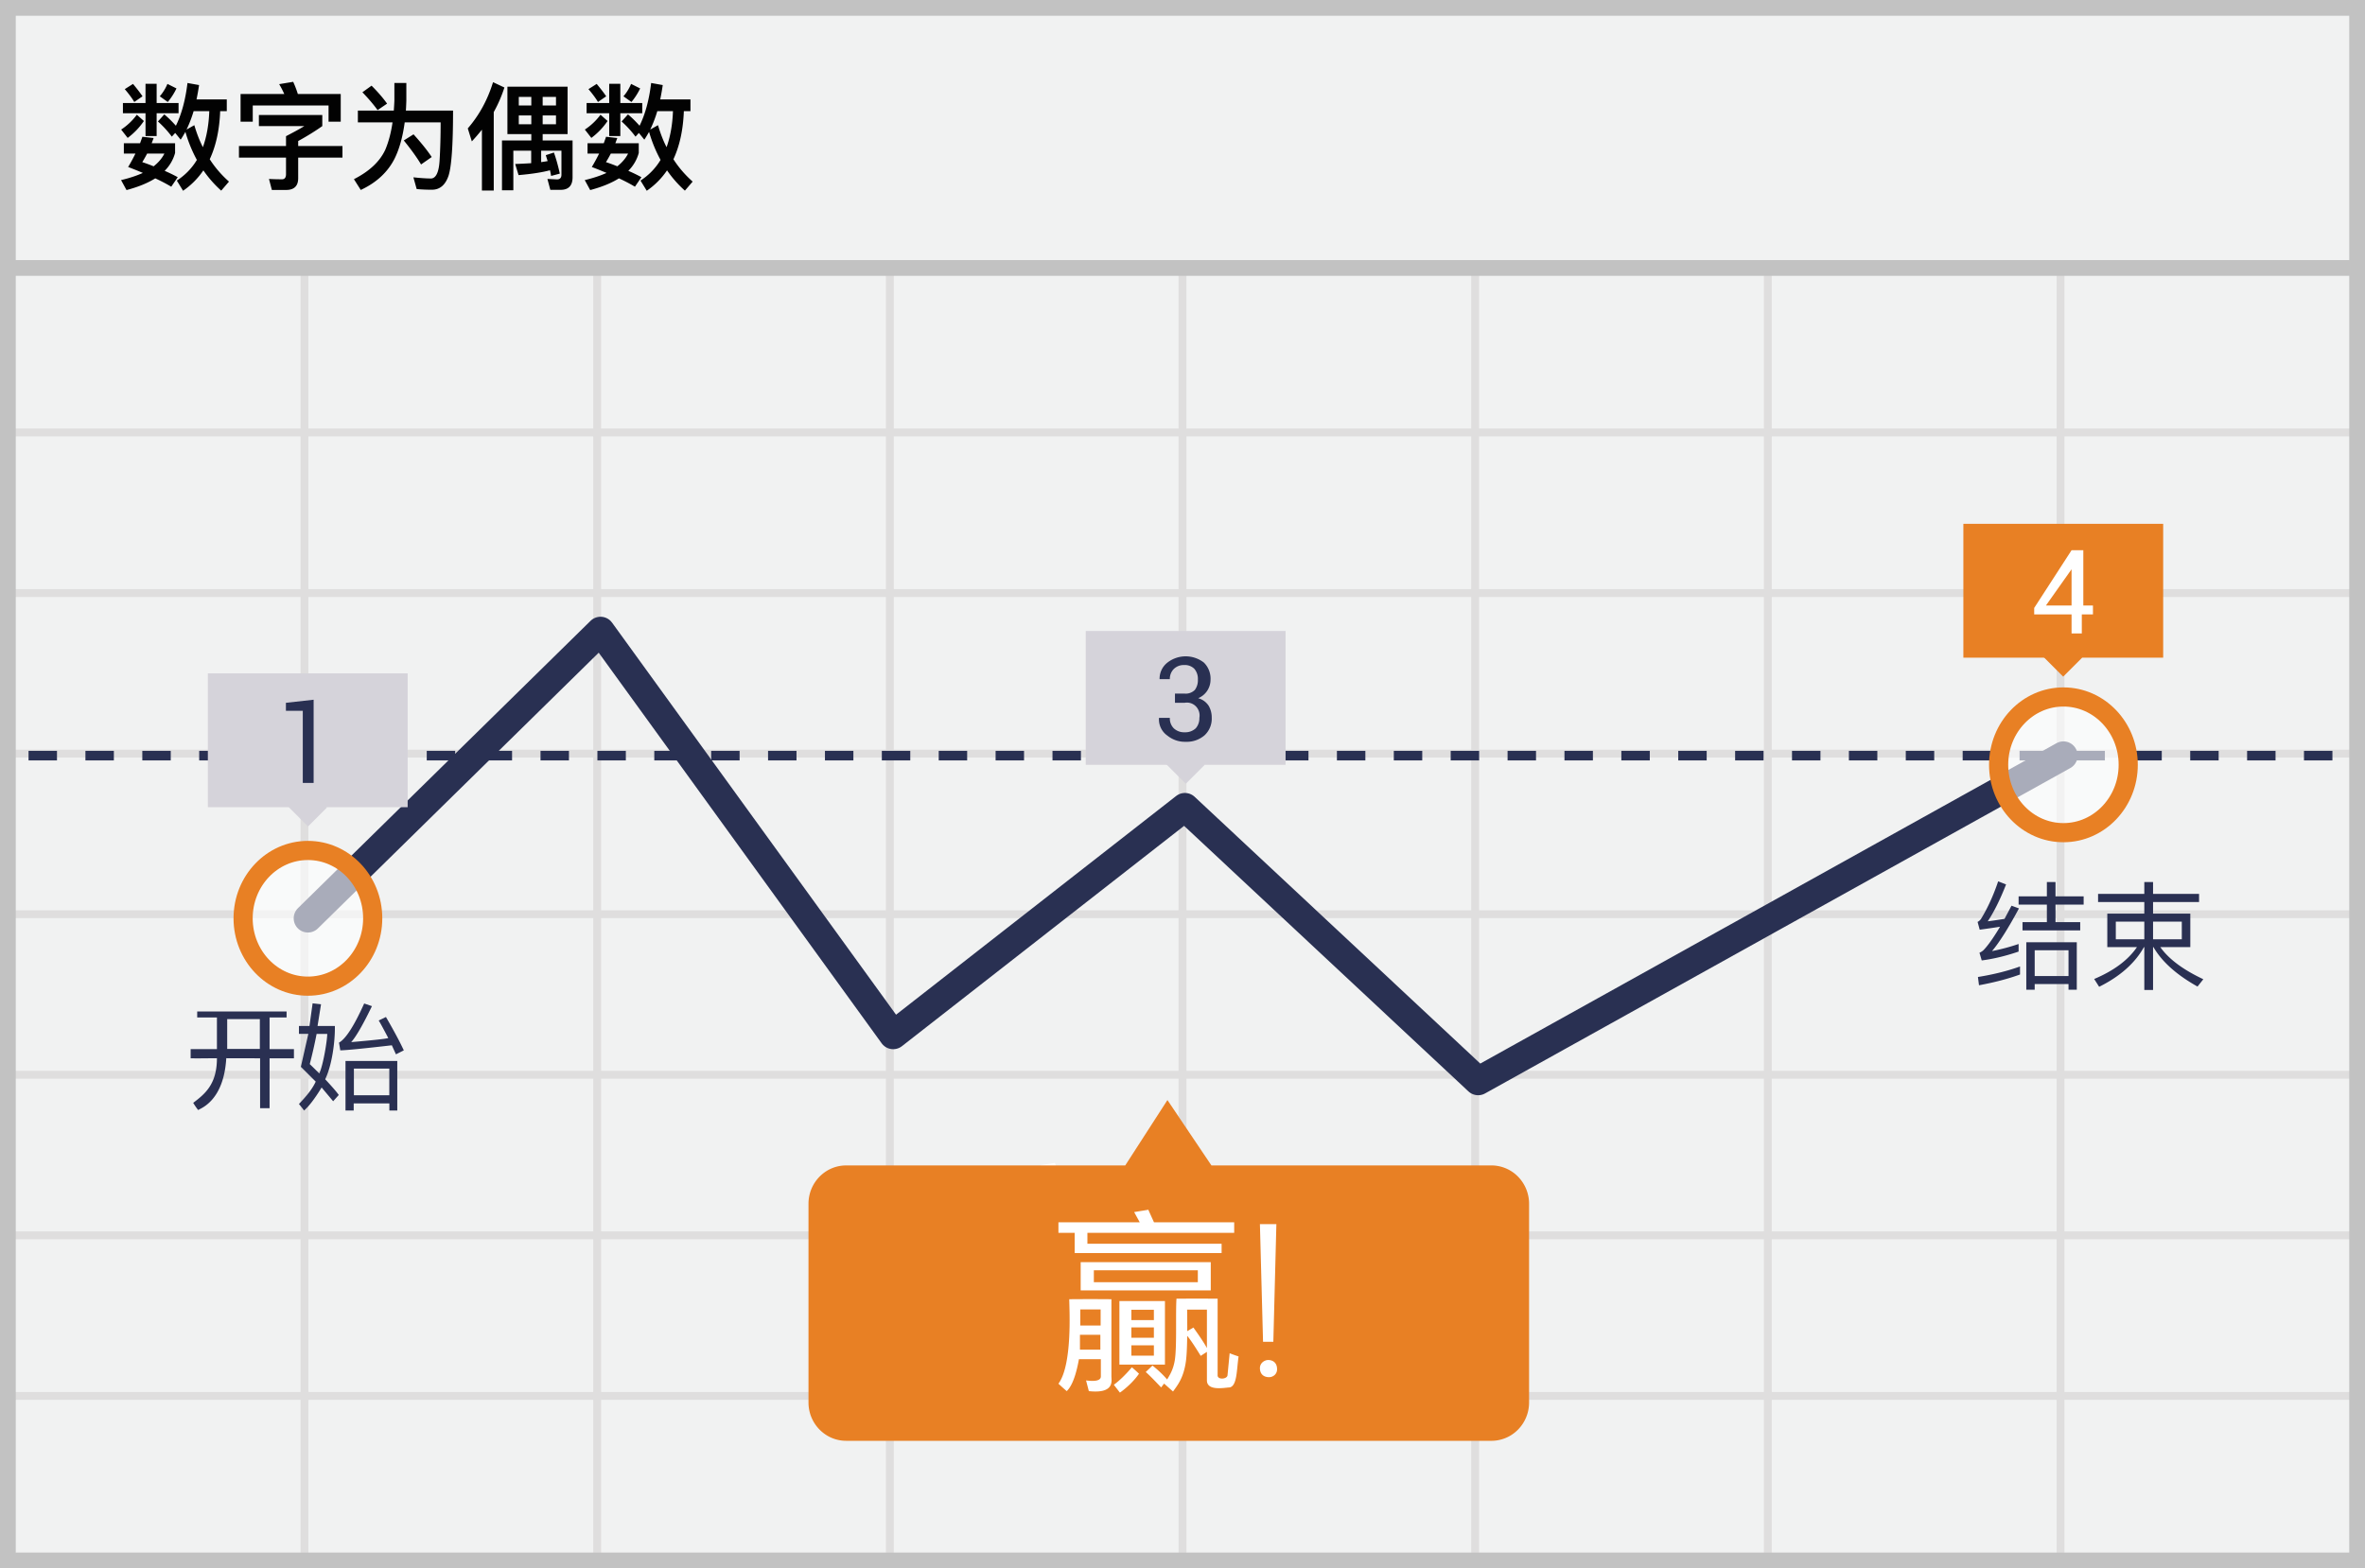 <svg width="300" height="199" xmlns="http://www.w3.org/2000/svg"><g fill="none" fill-rule="evenodd"><path fill="#F1F2F2" fill-rule="nonzero" d="M0 0h300v199H0z"/><path d="M39.125 55.375V74.75H75.25V55.375H39.125zm0-1H75.25V34h1v20.375h36.125V34h1v20.375H149.5V34h1v20.375h36.125V34h1v20.375h36.125V34h1v20.375h36.125V34h1v20.375H299.5v1h-37.625V74.75H299.5v1h-37.625v19.375H299.5v1h-37.625V115.5H299.5v1h-37.625v19.375H299.5v1h-37.625v19.375H299.5v1h-37.625v19.375H299.5v1h-37.625V199h-1v-21.375H224.75V199h-1v-21.375h-36.125V199h-1v-21.375H150.5V199h-1v-21.375h-36.125V199h-1v-21.375H76.25V199h-1v-21.375H39.125V199h-1v-21.375H1.5v-1h36.625V157.25H1.5v-1h36.625v-19.375H1.5v-1h36.625V116.5H1.5v-1h36.625V96.125H1.5v-1h36.625V75.75H1.5v-1h36.625V55.375H1.5v-1h36.625V34h1v20.375zm221.75 1H224.75V74.75h36.125V55.375zm-37.125 0h-36.125V74.75h36.125V55.375zm-37.125 0H150.5V74.75h36.125V55.375zm-37.125 0h-36.125V74.75H149.5V55.375zm-37.125 0H76.25V74.75h36.125V55.375zM39.125 75.75v19.375H75.25V75.75H39.125zm221.75 0H224.75v19.375h36.125V75.75zm-37.125 0h-36.125v19.375h36.125V75.75zm-37.125 0H150.5v19.375h36.125V75.75zm-37.125 0h-36.125v19.375H149.5V75.75zm-37.125 0H76.25v19.375h36.125V75.75zm-73.25 20.375V115.5H75.25V96.125H39.125zm221.75 0H224.75V115.5h36.125V96.125zm-37.125 0h-36.125V115.5h36.125V96.125zm-37.125 0H150.5V115.5h36.125V96.125zm-37.125 0h-36.125V115.5H149.5V96.125zm-37.125 0H76.25V115.5h36.125V96.125zM39.125 116.5v19.375H75.25V116.5H39.125zm221.75 0H224.75v19.375h36.125V116.5zm-37.125 0h-36.125v19.375h36.125V116.5zm-37.125 0H150.5v19.375h36.125V116.5zm-37.125 0h-36.125v19.375H149.5V116.5zm-37.125 0H76.25v19.375h36.125V116.5zm-73.25 20.375v19.375H75.25v-19.375H39.125zm221.75 0H224.75v19.375h36.125v-19.375zm-37.125 0h-36.125v19.375h36.125v-19.375zm-37.125 0H150.5v19.375h36.125v-19.375zm-37.125 0h-36.125v19.375H149.5v-19.375zm-37.125 0H76.25v19.375h36.125v-19.375zm-73.25 20.375v19.375H75.25V157.25H39.125zm221.75 0H224.75v19.375h36.125V157.25zm-37.125 0h-36.125v19.375h36.125V157.25zm-37.125 0H150.5v19.375h36.125V157.25zm-37.125 0h-36.125v19.375H149.5V157.25zm-37.125 0H76.25v19.375h36.125V157.25z" fill="#DFDEDE" fill-rule="nonzero"/><path stroke="#C2C2C2" stroke-width="2" d="M1 1h298v197H1z"/><path fill="#C2C2C2" fill-rule="nonzero" d="M0 33h300v2H0z"/><g fill="#FFF" fill-rule="nonzero"><path d="M148.35 164.31h1.305l.386-14.926h-2.088zm-.39 3.49c.082.8.673 1.004 1.156 1.004.482 0 1.013-.362 1.013-1.003 0-.95-.673-1.176-1.123-1.176-.45 0-1.128.376-1.046 1.176zM131.713 167.552c.353.301.654.572.9.812-.719 1.058-1.824 1.986-2.421 2.399a199.75 199.75 0 0 1-.77-.996c.711-.521 1.475-1.26 2.29-2.215zm4.193-8.41v8.066h-5.777v-8.066h5.777zm-1.404 5.614h-2.857v1.314h2.857v-1.314zm0-2.27h-2.857v1.313h2.857v-1.314zm0-2.24h-2.857v1.314h2.857v-1.313zm10.188-9.756v-1.34h-10.175c-.617-1.356-.852-1.886-.705-1.592l-1.81.296.708 1.296h-10.314v1.34h2.06v2.564h18.64v-1.182H126.07v-1.382h18.62zm-19.473 3.722h16.5v3.582h-16.5v-3.582zm1.67 1.028v1.516h13.19v-1.516h-13.19zm-3.119 3.671c1.775-.016 3.557-.016 5.347 0v9.794c0 .518.447 2.226-2.864 1.868l-.352-1.358c1.25.162 1.876-.008 1.876-.51v-2.186h-2.78c-.372 2.074-.888 3.426-1.548 4.054-.203-.17-.554-.484-1.053-.943 1.845-2.495 1.356-9.919 1.374-10.719zm1.355 4.513v1.89h2.59v-1.89h-2.59zm2.625-3.213h-2.58v2.037h2.58v-2.037z"/><path d="M141.23 165.591l-.788.507c-.77-1.256-1.341-2.103-1.712-2.54-.019 1.491-.074 2.57-.166 3.235-.299 2.16-1.098 3.073-1.633 3.83l-1.133-1.006-.377.485c-.995-1.05-1.646-1.701-1.954-1.952.328-.309.613-.581.858-.818.819.64 1.473 1.314 1.859 1.766.247-.448.747-1.123.964-2.403.29-1.71.093-6.045.22-7.855a635.22 635.22 0 0 1 5.22 0v9.687c-.06.663 1.258.547 1.258 0l.267-2.762c.224.094.602.23 1.132.41-.25 1.686-.174 3.732-1.132 3.927-.68.033-2.883.499-2.883-.9v-3.61zm0-.435v-4.92h-2.51c.014 1.015.02 1.925.015 2.73l.782-.46c.858 1.197 1.429 2.064 1.712 2.601v.05z"/></g><g transform="translate(3 65.649)"><path d="M.62 30.228h293.334" stroke="#293052" stroke-width="1.215" stroke-linejoin="round" stroke-dasharray="3.608"/><path stroke="#293052" stroke-width="3.608" stroke-linecap="round" stroke-linejoin="round" d="M36.058 50.873l37.12-36.46L110.3 65.676l37.006-28.904 37.197 34.747 74.242-41.291"/><path d="M186.07 82.23h-35.4l-5.581-8.296-5.353 8.297h-35.4c-2.64 0-4.779 2.18-4.779 4.869v25.203c0 2.689 2.14 4.869 4.779 4.869h81.735a4.731 4.731 0 0 0 3.453-1.384 4.915 4.915 0 0 0 1.44-3.485V87.139a4.916 4.916 0 0 0-1.426-3.51 4.731 4.731 0 0 0-3.467-1.398z" fill="#E88024" fill-rule="nonzero"/><ellipse cx="8.437" cy="8.855" rx="8.219" ry="8.609" opacity=".6" transform="translate(250.308 22.541)" fill="#FFF" fill-rule="nonzero"/><ellipse stroke="#E88024" stroke-width="2.43" cx="258.745" cy="31.397" rx="8.219" ry="8.609"/><ellipse cx="8.481" cy="8.855" rx="8.219" ry="8.609" opacity=".6" transform="translate(27.577 42.018)" fill="#FFF" fill-rule="nonzero"/><ellipse stroke="#E88024" stroke-width="2.43" cx="36.058" cy="50.873" rx="8.219" ry="8.609"/><path fill="#E88024" fill-rule="nonzero" d="M246.053.818h25.346v16.984h-25.346z"/><path fill="#E88024" fill-rule="nonzero" d="M256.263 17.757l2.406-2.406 2.451 2.452-2.406 2.406z"/><path d="M261.077 11.18h1.414v1.13h-1.414v2.414h-1.3V12.31h-4.74v-.818l4.74-7.323h1.491v7.012h-.191zm-4.55 0h3.25V6.233v.35l-3.25 4.597z" fill="#FFF" fill-rule="nonzero"/><path fill="#D5D3DA" fill-rule="nonzero" d="M134.728 14.413h25.347v16.984h-25.347z"/><path fill="#D5D3DA" fill-rule="nonzero" d="M144.965 31.347l2.406-2.406 2.451 2.452-2.406 2.406z"/><path d="M146.044 22.36h1.224a1.63 1.63 0 0 0 1.3-.468c.275-.382.41-.851.382-1.325a1.931 1.931 0 0 0-.459-1.363 1.701 1.701 0 0 0-1.3-.467 1.778 1.778 0 0 0-1.3.506 1.77 1.77 0 0 0-.497 1.286h-1.3a2.59 2.59 0 0 1 .995-2.104 3.767 3.767 0 0 1 4.625 0c.586.58.893 1.39.841 2.22a2.53 2.53 0 0 1-1.567 2.299 2.296 2.296 0 0 1 1.338.973c.256.45.388.961.382 1.48a2.87 2.87 0 0 1-.917 2.26 3.438 3.438 0 0 1-2.37.818 3.512 3.512 0 0 1-2.332-.78 2.51 2.51 0 0 1-1.07-2.258h1.375c-.024.493.156.974.497 1.324.375.348.87.53 1.377.506a1.928 1.928 0 0 0 1.414-.506c.313-.366.477-.84.459-1.324a1.656 1.656 0 0 0-.443-1.458 1.587 1.587 0 0 0-1.43-.451h-1.224v-1.169z" fill="#293052" fill-rule="nonzero"/><path fill="#D5D3DA" fill-rule="nonzero" d="M23.366 19.788h25.346v16.984H23.366z"/><path fill="#D5D3DA" fill-rule="nonzero" d="M33.623 36.766l2.406-2.406 2.451 2.451-2.406 2.406z"/><path fill="#293052" fill-rule="nonzero" d="M36.784 33.695h-1.376V24.54h-2.14v-1.013l3.516-.39z"/></g><path d="M24.562 14.103a15.85 15.85 0 0 1-.897 2.338l.985-.558c.294 1 .647 1.94 1.088 2.793.47-1.323.75-2.837.809-4.573h-1.985zm.411 6.19a17.71 17.71 0 0 1-1.455-3.558c-.206.353-.397.692-.603.986l-.691-.853-.427.47a13.208 13.208 0 0 0-1.764-1.926l.808-.897c.53.441 1.015.927 1.47 1.441.707-1.426 1.207-3.235 1.471-5.426l1.47.265a31.177 31.177 0 0 1-.323 1.823h3.838v1.485h-.838c-.088 2.368-.53 4.397-1.324 6.103.677 1.058 1.5 2 2.441 2.838l-.985 1.146a14.426 14.426 0 0 1-2.264-2.573 9.789 9.789 0 0 1-2.574 2.588l-.794-1.294a8.015 8.015 0 0 0 2.544-2.617zm-6.91-2.94l1.426.162c-.089.22-.162.44-.25.661h2.97v1.236a5.078 5.078 0 0 1-1.323 2.264c.573.25 1.132.515 1.661.809l-.823 1.206a21.004 21.004 0 0 0-2.03-1.06c-.985.618-2.205 1.104-3.646 1.486l-.691-1.265c1.058-.25 1.985-.558 2.764-.911-.588-.25-1.206-.5-1.867-.75.353-.588.661-1.162.926-1.706h-1.47v-1.309h2.058c.103-.294.206-.558.294-.823zm1.426 3.75c.617-.486 1.073-1.03 1.367-1.618h-2.19a16.44 16.44 0 0 1-.618 1.088c.5.162.97.338 1.44.53zm-3.897-8.029h2.867v-2.44h1.412v2.44h2.779v1.294h-2.78v2.897h-1.41v-2.897h-2.868v-1.294zm5.646-2.426l1.147.573a8.233 8.233 0 0 1-1.102 1.72l-1.015-.72a5.9 5.9 0 0 0 .97-1.573zm-4.367 0c.5.603.912 1.132 1.206 1.573l-1.044.72c-.294-.5-.706-1.043-1.206-1.631l1.044-.662zm.486 3.911l.896.794a8.904 8.904 0 0 1-2.058 2.147l-.824-1.059a7.833 7.833 0 0 0 1.986-1.882zm25.864-2.632v3.515h-1.544v-2.06h-9.616v2.06h-1.544v-3.515h5.543a12.426 12.426 0 0 0-.647-1.25l1.78-.294c.205.456.411.97.588 1.544h5.44zM32.84 14.59h8.043V16c-.912.647-1.94 1.28-3.058 1.897v.632h5.617V20h-5.617v2.618c0 .985-.515 1.485-1.53 1.485h-1.808l-.368-1.397c.5.03 1.059.044 1.662.044.323 0 .5-.22.5-.647V20h-5.97v-1.47h5.97v-1.25c.97-.5 1.75-.927 2.323-1.28H32.84v-1.41zm14.292-3.72c.853.852 1.5 1.617 1.97 2.279l-1.205.823c-.485-.676-1.132-1.44-1.926-2.264l1.161-.838zm5.323 6.175c1 1.103 1.765 2.059 2.309 2.882l-1.353.941c-.544-.911-1.28-1.926-2.19-3.043l1.234-.78zM50.03 10.53h1.515v2.22c-.015.442-.03.868-.06 1.28h5.985c0 4.323-.19 7.087-.573 8.264-.397 1.176-1.103 1.779-2.103 1.779-.764 0-1.411-.03-1.94-.088L52.44 22.5c.823.088 1.588.147 2.279.147.603-.06.955-.824 1.044-2.294.088-1.47.132-3.088.132-4.823h-4.558c-.25 1.838-.677 3.382-1.294 4.617-.868 1.706-2.294 3.029-4.28 3.955l-.867-1.367c1.97-1 3.294-2.25 3.985-3.75.412-.985.72-2.132.912-3.455h-4.397v-1.5h4.559c.029-.426.058-.853.073-1.28v-2.22zm14.337.47h7.631v6.015h-3.161v.809h3.793V22.5c0 1.058-.514 1.588-1.514 1.588h-1.309l-.367-1.383 1.22.06c.368 0 .559-.207.559-.589v-3.058h-2.573v1.455c.294-.044.573-.088.823-.132-.088-.265-.162-.515-.235-.75l1.029-.338c.28.78.53 1.676.75 2.676l-1.103.294c-.044-.25-.088-.485-.147-.72-.97.264-2.294.47-3.985.617l-.426-1.411c.75-.03 1.426-.06 2.029-.103v-1.588h-2.264v5.028h-1.441v-6.322h3.72v-.81h-3.03v-6.013zm6.16 4.765v-1.118h-1.69v1.118h1.69zm-3.131 0v-1.118h-1.588v1.118h1.588zm-1.588-2.382h1.588v-1.088h-1.588v1.088zm3.029-1.088v1.088h1.69v-1.088h-1.69zm-7.705 4.161a25.085 25.085 0 0 1-1.28 1.485l-.514-1.647c1.44-1.661 2.514-3.617 3.205-5.867l1.441.677a17.228 17.228 0 0 1-1.352 3.117v9.955h-1.5v-7.72zm22.247-2.353a15.85 15.85 0 0 1-.897 2.338l.985-.558c.294 1 .647 1.94 1.088 2.793.47-1.323.75-2.837.81-4.573h-1.986zm.412 6.19a17.71 17.71 0 0 1-1.456-3.558c-.206.353-.397.692-.603.986l-.69-.853-.427.47a13.208 13.208 0 0 0-1.765-1.926l.809-.897c.53.441 1.014.927 1.47 1.441.706-1.426 1.206-3.235 1.47-5.426l1.471.265a31.177 31.177 0 0 1-.323 1.823h3.837v1.485h-.838c-.088 2.368-.529 4.397-1.323 6.103.676 1.058 1.5 2 2.44 2.838l-.984 1.146a14.426 14.426 0 0 1-2.265-2.573 9.789 9.789 0 0 1-2.573 2.588l-.794-1.294a8.015 8.015 0 0 0 2.544-2.617zm-6.911-2.94l1.426.162c-.088.22-.162.44-.25.661h2.97v1.236a5.078 5.078 0 0 1-1.323 2.264c.573.25 1.132.515 1.662.809l-.824 1.206a21.004 21.004 0 0 0-2.029-1.06c-.985.618-2.206 1.104-3.647 1.486l-.69-1.265c1.058-.25 1.984-.558 2.764-.911-.589-.25-1.206-.5-1.868-.75.353-.588.662-1.162.927-1.706h-1.47v-1.309h2.058c.103-.294.206-.558.294-.823zm1.426 3.75c.618-.486 1.074-1.03 1.368-1.618h-2.191c-.191.368-.397.735-.618 1.088.5.162.97.338 1.441.53zm-3.896-8.029h2.867v-2.44h1.411v2.44h2.78v1.294h-2.78v2.897h-1.411v-2.897H74.41v-1.294zm5.646-2.426l1.147.573a8.233 8.233 0 0 1-1.103 1.72l-1.015-.72c.383-.44.706-.955.97-1.573zm-4.367 0c.5.603.911 1.132 1.206 1.573l-1.044.72c-.295-.5-.706-1.043-1.206-1.631l1.044-.662zm.485 3.911l.897.794a8.904 8.904 0 0 1-2.059 2.147l-.823-1.059a7.833 7.833 0 0 0 1.985-1.882z" fill="#020202" fill-rule="nonzero"/><g fill="#FFF" fill-rule="nonzero"><path d="M160.217 170.253h1.306l.386-14.925h-2.088zm-.389 3.491c.082.8.673 1.003 1.156 1.003.482 0 1.013-.362 1.013-1.003 0-.95-.673-1.176-1.123-1.176-.45 0-1.129.376-1.046 1.176zM143.58 173.495c.354.302.654.573.902.812-.72 1.058-1.825 1.986-2.422 2.399a199.75 199.75 0 0 1-.77-.996c.711-.52 1.475-1.26 2.29-2.215zm4.194-8.409v8.066h-5.778v-8.066h5.778zm-1.404 5.614h-2.857v1.313h2.857V170.7zm0-2.271h-2.857v1.313h2.857v-1.313zm0-2.239h-2.857v1.314h2.857v-1.314zm10.187-9.757v-1.34h-10.174c-.618-1.355-.853-1.886-.705-1.591l-1.81.296.708 1.296h-10.314v1.34h2.059v2.564h18.64v-1.182h-17.023v-1.383h18.62zm-19.473 3.722h16.502v3.583h-16.502v-3.583zm1.671 1.028v1.517h13.189v-1.517h-13.189zm-3.119 3.672c1.775-.017 3.557-.017 5.347 0v9.793c0 .518.447 2.227-2.864 1.869l-.352-1.358c1.25.162 1.876-.008 1.876-.51v-2.186h-2.78c-.372 2.074-.889 3.425-1.548 4.054a37.14 37.14 0 0 1-1.053-.943c1.845-2.495 1.356-9.92 1.374-10.72zm1.355 4.512v1.89h2.59v-1.89h-2.59zm2.624-3.213h-2.58v2.037h2.58v-2.037z"/><path d="M153.097 171.535l-.788.507c-.77-1.256-1.34-2.103-1.712-2.541-.018 1.492-.073 2.57-.165 3.235-.299 2.16-1.099 3.073-1.633 3.83l-1.133-1.006-.378.486c-.994-1.051-1.645-1.702-1.953-1.952.327-.31.613-.582.857-.818.82.639 1.474 1.314 1.86 1.765.247-.447.747-1.123.964-2.402.29-1.71.093-6.046.22-7.855a635.22 635.22 0 0 1 5.22 0v9.686c-.06.663 1.258.547 1.258 0l.267-2.761c.224.093.601.23 1.132.409-.25 1.686-.174 3.733-1.132 3.928-.68.032-2.884.498-2.884-.901v-3.61zm0-.435v-4.921h-2.51c.015 1.015.02 1.925.016 2.73l.782-.46c.858 1.198 1.428 2.065 1.711 2.602l.001.049z"/></g><path d="M39.655 127.31l1.068.12-.44 2.75c.141.01.874.01 2.196 0 .037 2.019-.38 5.031-1.228 6.763.912.98 1.486 1.646 1.722 1.998l-.712.794-1.463-1.747c-.853 1.399-1.595 2.374-2.226 2.924a15.6 15.6 0 0 0-.65-.826c.826-.882 1.642-1.784 2.127-2.843l-1.885-1.878.948-4.184h-1.19v-1h1.334l.399-2.87zm1.855 3.878h-1.348a59.806 59.806 0 0 1-.869 3.831c.502.488.904.884 1.207 1.187.516-1.102 1.01-4.235 1.01-5.018zm4.687-3.858l.984.337c-1.13 2.345-2.008 3.867-2.633 4.565 2.85-.248 4.419-.42 4.706-.518-.697-1.325-1.103-2.066-1.216-2.225l.92-.446c.99 1.706 1.746 3.118 2.266 4.234l-.999.503-.52-1.147c-3.602.415-5.782.63-6.54.644a26.745 26.745 0 0 0-.166-.978c.853-.47 1.92-2.126 3.198-4.97zm3.194 13.582v-.907h-4.524v.907h-1.04v-6.287h6.568v6.287h-1.004zm-.007-5.319h-4.492v3.386h4.492v-3.386zm-24.369-6.491v-.758h11.339v.758h-2.158v4.017h3.09v1.166h-3.09v6.328h-1.203v-6.328l-4.29-.01c-.321 5.403-3.209 6.338-3.57 6.575a8.923 8.923 0 0 1-.625-.912c1.409-1.08 3.01-2.284 3.01-5.662-1.204.006-2.546.032-3.335.01v-1.167h3.334v-4.017h-2.502zm7.948.212H28.82v3.779h4.142v-3.78z" fill="#2A3052" fill-rule="nonzero"/><path d="M256.24 122.632v1.02c-1.53.555-3.254 1.005-5.204 1.365l-.135-1.05c2.04-.33 3.81-.78 5.34-1.335zm-2.774-10.8l1.005.39c-.765 1.95-1.545 3.51-2.325 4.68.705-.09 1.41-.195 2.13-.315.285-.54.585-1.095.885-1.665l.945.345c-1.365 2.535-2.505 4.335-3.42 5.415a26.668 26.668 0 0 0 3.375-.9v.96c-1.62.555-3.18.93-4.68 1.125l-.285-.975c.195-.09.36-.195.495-.315.57-.585 1.275-1.575 2.115-2.985-.855.135-1.71.255-2.58.375l-.27-.99c.165-.075.315-.21.45-.405.84-1.38 1.56-2.955 2.16-4.74zm2.595 1.905h3.585v-1.815h1.095v1.815h3.57v1.05h-3.57v2.22h3.135v1.05h-7.32v-1.05h3.09v-2.22h-3.585v-1.05zm7.38 5.82v6.03h-1.05v-.72h-4.29v.72h-1.065v-6.03h6.405zm-5.34 4.29h4.29v-3.27h-4.29v3.27zm8.04-10.425h5.865v-1.5h1.11v1.5h5.835v1.035h-5.835v1.47h4.725v4.245h-3.81c1.08 1.53 2.91 2.88 5.46 4.08l-.735.93c-2.655-1.485-4.515-3.15-5.595-5.01h-.045v5.445h-1.11v-5.445h-.045c-1.14 2.04-3.03 3.72-5.685 5.04l-.63-.99c2.49-1.05 4.305-2.4 5.43-4.05h-3.765v-4.245h4.695v-1.47h-5.865v-1.035zm10.62 5.76v-2.235h-3.645v2.235h3.645zm-4.755 0v-2.235h-3.615v2.235h3.615z" fill="#2A3052"/></g></svg>